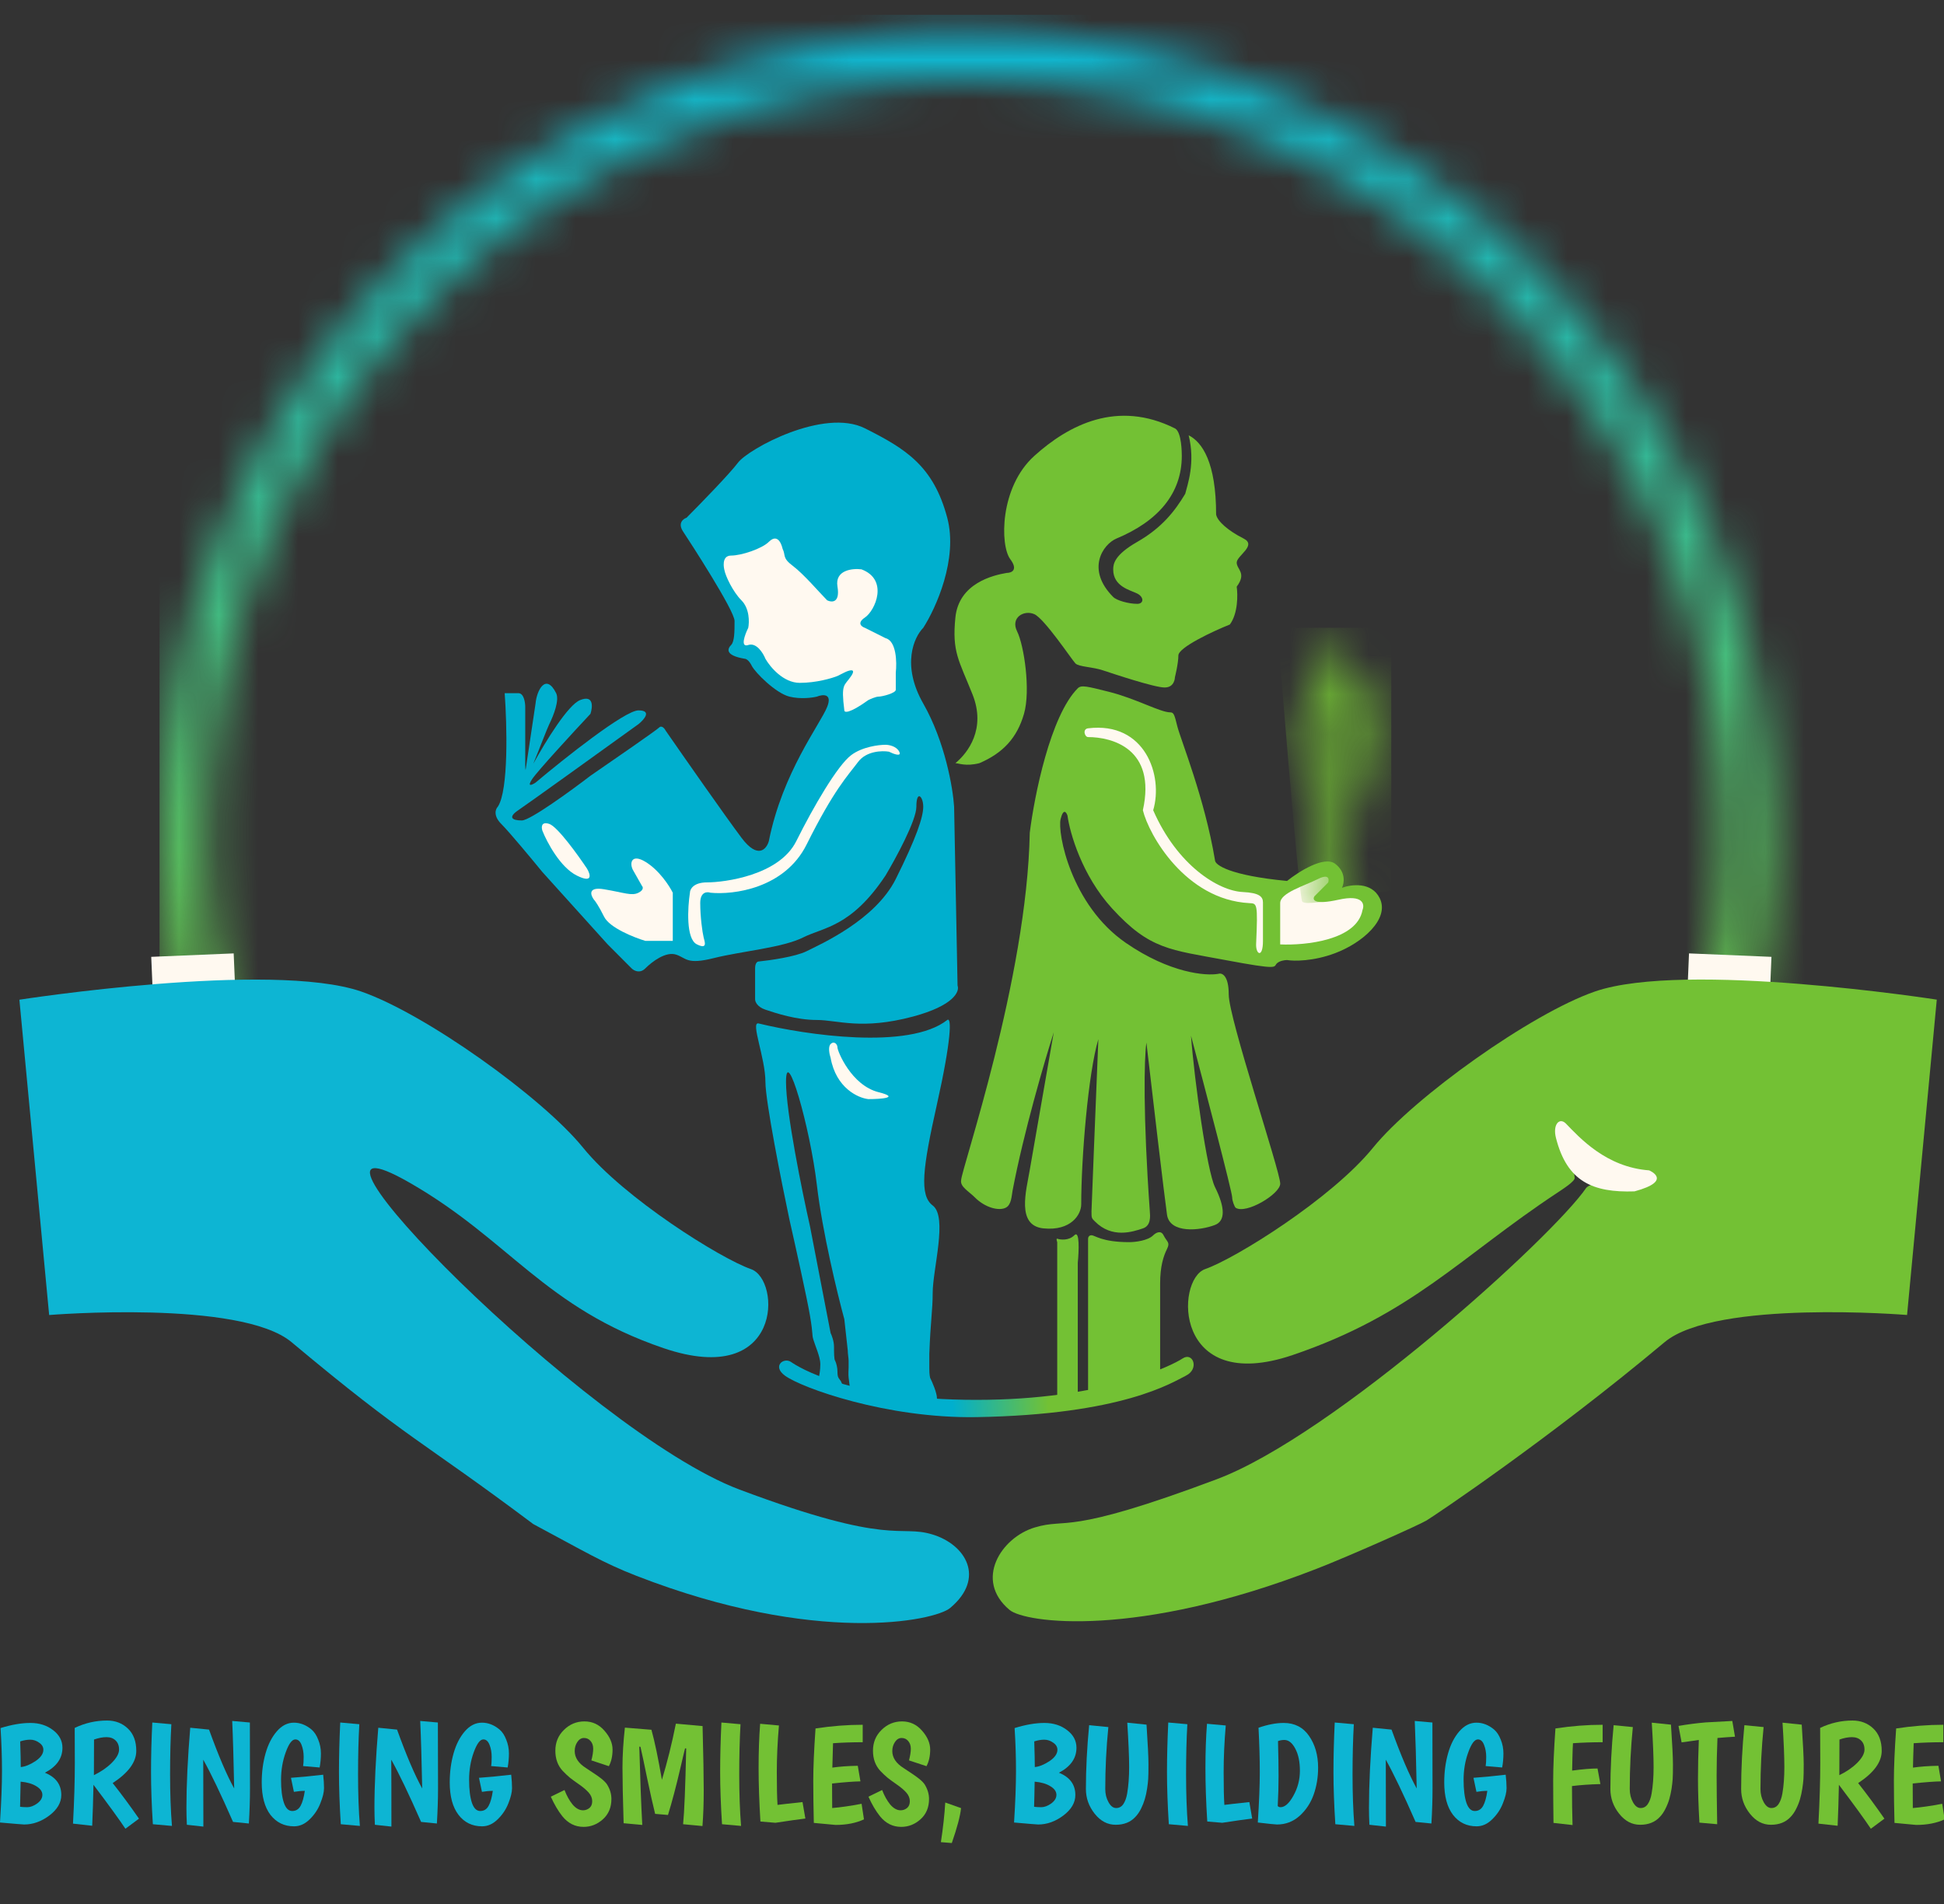 <svg width="49" height="48" viewBox="0 0 49 48" fill="none" xmlns="http://www.w3.org/2000/svg">
<rect x="0" y="0" width="49" height="48" fill="#333333" stroke="none"/>
<g clip-path="url(#clip0_199_2361)">
<mask id="mask0_199_2361" style="mask-type:alpha" maskUnits="userSpaceOnUse" x="4" y="0" width="41" height="40">
<path fill-rule="evenodd" clip-rule="evenodd" d="M24.341 38.58C34.896 38.58 43.452 31.733 43.452 21.148C43.452 10.563 34.896 1.982 24.341 1.982C13.786 1.982 5.229 10.563 5.229 21.148C5.229 31.733 13.786 38.58 24.341 38.58ZM24.687 39.447C35.91 39.447 44.663 32.404 44.663 21.148C44.663 9.893 35.565 0.768 24.341 0.768C13.117 0.768 4.019 9.893 4.019 21.148C4.019 32.404 13.463 39.447 24.687 39.447Z" fill="black"/>
</mask>
<g mask="url(#mask0_199_2361)">
<rect x="4.521" y="0.874" width="40.846" height="28.323" fill="url(#paint0_linear_199_2361)" stroke="url(#paint1_linear_199_2361)"/>
</g>
<path d="M17.217 13.399C17.079 13.191 17.217 13.081 17.304 13.053C17.65 12.706 18.393 11.942 18.601 11.665C18.86 11.318 20.763 10.277 21.801 10.798C22.838 11.318 23.53 11.752 23.876 13.053C24.153 14.093 23.588 15.336 23.271 15.828C23.04 16.059 22.717 16.764 23.271 17.736C23.824 18.707 24.02 19.875 24.049 20.337L24.136 24.847C24.193 24.992 24.049 25.35 23.011 25.628C21.714 25.974 21.109 25.714 20.59 25.714C20.071 25.714 19.552 25.541 19.293 25.454C19.085 25.385 19.033 25.252 19.033 25.194V24.413C19.033 24.275 19.091 24.24 19.12 24.24C19.408 24.211 20.054 24.119 20.331 23.98C20.677 23.806 22.06 23.199 22.579 22.159C23.098 21.118 23.271 20.598 23.271 20.337C23.271 20.077 23.098 19.904 23.098 20.337C23.098 20.684 22.579 21.638 22.32 22.072C21.455 23.373 20.763 23.373 20.244 23.633C19.725 23.893 18.688 23.98 17.996 24.153C17.304 24.327 17.304 24.153 17.044 24.067C16.785 23.98 16.439 24.24 16.266 24.413C16.128 24.552 15.978 24.471 15.92 24.413L15.315 23.806L13.672 21.985C13.412 21.667 12.842 20.979 12.634 20.771C12.427 20.563 12.49 20.395 12.548 20.337C12.824 19.921 12.778 18.256 12.721 17.475H13.066C13.205 17.475 13.239 17.707 13.239 17.822V19.297C13.239 19.346 13.243 19.384 13.248 19.412L13.499 17.736C13.528 17.404 13.758 16.955 14.018 17.475C14.104 17.649 13.956 18.032 13.845 18.256C13.794 18.357 13.597 18.877 13.441 19.256C13.765 18.669 14.318 17.771 14.623 17.649C14.969 17.51 14.94 17.822 14.883 17.996C14.45 18.458 13.551 19.435 13.412 19.643C13.274 19.852 13.412 19.788 13.499 19.73C14.22 19.123 15.747 17.909 16.093 17.909C16.439 17.909 16.237 18.14 16.093 18.256C15.171 18.921 13.274 20.285 13.066 20.424C12.807 20.598 12.893 20.684 13.153 20.684C13.361 20.684 14.393 19.933 14.883 19.557C15.43 19.181 16.543 18.412 16.612 18.343C16.681 18.273 16.756 18.372 16.785 18.429C17.246 19.094 18.272 20.563 18.688 21.118C19.103 21.673 19.322 21.407 19.379 21.205C19.725 19.47 20.677 18.256 20.849 17.822C20.988 17.475 20.734 17.504 20.59 17.562C20.475 17.591 20.175 17.631 19.898 17.562C19.552 17.475 19.033 16.955 18.947 16.782C18.878 16.643 18.803 16.608 18.774 16.608C18.255 16.521 18.342 16.348 18.428 16.261C18.515 16.175 18.515 15.914 18.515 15.654C18.515 15.394 17.39 13.66 17.217 13.399Z" fill="#00AFCE"/>
<path d="M23.876 25.714C22.908 26.477 20.302 26.09 19.12 25.801C18.91 25.752 19.293 26.668 19.293 27.275C19.293 27.761 19.696 29.79 19.898 30.744C20.042 31.38 20.348 32.756 20.417 33.173C20.504 33.693 20.457 33.625 20.504 33.78C20.548 33.928 20.677 34.213 20.677 34.387C20.677 34.502 20.659 34.751 20.59 34.82C20.504 34.907 21.022 34.994 21.195 35.081C21.334 35.15 21.253 34.936 21.195 34.82C21.138 34.734 21.109 34.734 21.109 34.578C21.109 34.48 21.08 34.364 21.051 34.306C21.022 34.277 21.022 34.092 21.022 33.953C21.022 33.814 20.965 33.664 20.936 33.606L20.417 30.918C20.215 30.022 19.812 28.038 19.812 27.275C19.812 26.321 20.417 28.403 20.59 29.877C20.728 31.056 21.109 32.623 21.282 33.259L21.368 34.04C21.368 34.127 21.39 34.236 21.39 34.306C21.39 34.358 21.39 34.426 21.39 34.476C21.39 34.476 21.379 34.663 21.39 34.731C21.41 34.861 21.475 35.497 21.475 35.157C21.475 35.33 21.559 35.098 21.628 35.167C21.714 35.254 22.925 35.514 23.357 35.514C23.79 35.514 23.617 35.427 23.617 35.254C23.617 35.115 23.502 34.849 23.444 34.734C23.424 34.646 23.424 34.545 23.424 34.476C23.424 34.391 23.424 34.42 23.424 34.391C23.424 34.322 23.424 34.315 23.424 34.221C23.424 34.136 23.424 34.221 23.424 34.136C23.453 33.326 23.509 33.029 23.509 32.603C23.509 31.99 23.893 30.679 23.509 30.39C23.17 30.135 23.255 29.454 23.617 27.837C23.979 26.219 23.991 25.628 23.876 25.714Z" fill="#00AFCE"/>
<path d="M13.845 20.771C13.637 20.702 13.643 20.858 13.672 20.944C13.787 21.233 14.121 21.864 14.537 22.072C14.952 22.28 14.883 22.043 14.796 21.898C14.565 21.552 14.052 20.84 13.845 20.771Z" fill="#FFF9F0"/>
<path d="M15.228 22.419C14.813 22.349 14.883 22.563 14.969 22.679C14.998 22.708 15.09 22.835 15.228 23.113C15.367 23.39 15.978 23.633 16.266 23.72H16.958V22.506C16.872 22.332 16.612 21.933 16.266 21.725C15.92 21.517 15.864 21.753 15.95 21.926L16.18 22.332C16.209 22.361 16.232 22.436 16.093 22.506C15.92 22.592 15.747 22.506 15.228 22.419Z" fill="#FFF9F0"/>
<path d="M17.563 23.806C17.84 23.945 17.765 23.748 17.736 23.633C17.704 23.504 17.65 23.113 17.65 22.766C17.65 22.48 17.823 22.477 17.909 22.506C18.486 22.563 19.777 22.401 20.331 21.291C21.022 19.904 21.368 19.557 21.628 19.21C21.835 18.932 22.233 18.921 22.406 18.95C22.521 19.008 22.735 19.088 22.666 18.95C22.596 18.811 22.406 18.776 22.32 18.776C22.147 18.776 21.732 18.828 21.455 19.037C21.109 19.297 20.504 20.337 20.071 21.205C19.639 22.072 18.255 22.245 17.823 22.245C17.477 22.245 17.39 22.419 17.39 22.506C17.333 22.881 17.287 23.668 17.563 23.806Z" fill="#FFF9F0"/>
<path d="M20.936 26.321C20.867 26.391 20.907 26.581 20.936 26.668C21.074 27.431 21.628 27.68 21.887 27.709C22.204 27.709 22.7 27.674 22.147 27.535C21.455 27.362 21.109 26.495 21.109 26.408C21.109 26.321 21.022 26.235 20.936 26.321Z" fill="#FFF9F0"/>
<path d="M18.86 15.828C18.889 15.683 18.895 15.342 18.688 15.134C18.48 14.926 18.284 14.527 18.255 14.353C18.255 14.353 18.169 14.006 18.428 14.006C18.688 14.006 19.206 13.833 19.379 13.66C19.639 13.399 19.725 13.833 19.725 13.833C19.812 14.006 19.708 14.059 19.985 14.267C20.261 14.475 20.648 14.931 20.849 15.134C20.965 15.192 21.178 15.203 21.109 14.787C21.04 14.371 21.484 14.324 21.714 14.353C22.406 14.614 22.06 15.394 21.801 15.568C21.593 15.706 21.714 15.799 21.801 15.828L22.32 16.088C22.596 16.157 22.608 16.695 22.579 16.955V17.389C22.579 17.475 22.233 17.562 22.147 17.562C22.078 17.562 21.945 17.62 21.887 17.649C21.403 17.996 21.282 17.967 21.282 17.909C21.195 17.215 21.282 17.302 21.455 17.042C21.593 16.834 21.397 16.897 21.282 16.955L21.109 17.042C20.965 17.1 20.573 17.215 20.158 17.215C19.743 17.215 19.408 16.811 19.293 16.608C19.235 16.464 19.068 16.192 18.86 16.261C18.653 16.331 18.774 16.001 18.86 15.828Z" fill="#FFF9F0"/>
<path d="M25.956 20.994C25.887 24.672 24.226 29.493 24.226 29.754C24.198 29.919 24.413 30.028 24.572 30.187C24.831 30.447 25.177 30.534 25.35 30.447C25.494 30.375 25.497 30.155 25.523 30.014C25.8 28.557 26.33 26.747 26.561 26.024L25.956 29.493C25.869 30.014 25.61 30.898 26.302 30.968C26.993 31.037 27.253 30.621 27.253 30.361C27.253 29.209 27.426 27.065 27.685 26.198C27.628 27.614 27.512 30.465 27.512 30.534C27.512 30.708 27.512 30.708 27.599 30.794C28.031 31.228 28.55 31.055 28.809 30.968C29.017 30.898 28.991 30.656 28.982 30.534C28.809 28.106 28.838 26.689 28.896 26.285C29.04 27.528 29.346 30.135 29.415 30.621C29.484 31.107 30.251 31.026 30.625 30.881C30.885 30.781 30.885 30.447 30.625 29.927C30.427 29.53 30.107 27.267 30.02 26.111C30.366 27.412 31.058 30.049 31.058 30.187C31.058 30.274 31.116 30.419 31.144 30.447C31.404 30.621 32.269 30.101 32.269 29.84C32.269 29.528 30.971 25.678 30.971 25.07C30.971 24.585 30.798 24.521 30.712 24.55C30.395 24.608 29.484 24.533 28.377 23.77C26.993 22.816 26.648 20.994 26.734 20.648C26.803 20.37 26.878 20.474 26.907 20.561C26.965 20.994 27.27 22.07 28.031 22.902C28.982 23.943 29.501 23.943 30.885 24.203C32.269 24.463 32.096 24.377 32.182 24.29C32.251 24.221 32.384 24.203 32.441 24.203C32.614 24.232 33.099 24.238 33.652 24.03C34.344 23.77 35.036 23.163 34.776 22.642C34.569 22.226 34.056 22.295 33.825 22.382C33.883 22.266 33.929 21.983 33.652 21.775C33.375 21.567 32.73 21.977 32.441 22.209C30.989 22.07 30.625 21.804 30.625 21.688C30.366 20.127 29.761 18.653 29.674 18.306C29.605 18.029 29.588 17.959 29.501 17.959C29.242 17.959 28.637 17.612 27.945 17.439C27.391 17.3 27.253 17.265 27.166 17.352C26.474 18.046 26.071 20.069 25.956 20.994Z" fill="#73C134"/>
<path d="M27.08 31.141C26.942 31.28 26.734 31.257 26.648 31.228C26.62 31.22 26.636 31.283 26.648 31.315V35.217L26.561 35.477L27.166 35.217V31.835C27.195 31.546 27.218 31.002 27.08 31.141Z" fill="#73C134"/>
<path d="M27.512 31.141C27.443 31.141 27.426 31.199 27.426 31.228V35.391L29.242 34.87V32.355C29.242 31.922 29.328 31.662 29.415 31.488C29.501 31.315 29.415 31.315 29.328 31.141C29.259 31.002 29.127 31.083 29.069 31.141C28.93 31.28 28.608 31.315 28.463 31.315C27.772 31.315 27.599 31.141 27.512 31.141Z" fill="#73C134"/>
<path d="M29.356 17.332C29.615 17.332 29.615 17.072 29.615 17.072C29.615 17.072 29.702 16.725 29.702 16.524C29.702 16.323 30.566 15.917 30.999 15.744C31.206 15.466 31.201 14.992 31.172 14.79C31.431 14.443 31.172 14.356 31.172 14.183C31.172 14.009 31.691 13.749 31.345 13.576C30.968 13.387 30.682 13.142 30.653 12.969C30.653 11.668 30.307 11.147 29.961 10.974C30.134 11.668 29.932 12.217 29.875 12.448C29.615 12.882 29.291 13.303 28.664 13.662C28.094 13.989 28.059 14.213 28.059 14.356C28.059 14.79 28.491 14.876 28.664 14.963C28.837 15.05 28.837 15.223 28.664 15.223C28.445 15.223 28.145 15.137 28.059 15.05C27.367 14.356 27.798 13.72 28.145 13.575C29.183 13.142 29.788 12.448 29.788 11.494C29.788 11.436 29.788 10.887 29.615 10.8C28.162 10.072 26.934 10.714 26.07 11.494C25.195 12.283 25.205 13.749 25.464 14.096C25.672 14.373 25.493 14.443 25.378 14.443C25.032 14.501 24.167 14.703 24.081 15.57C23.994 16.437 24.167 16.639 24.513 17.506C24.859 18.373 24.398 18.98 24.081 19.24C24.167 19.24 24.34 19.327 24.686 19.24C25.291 18.98 25.637 18.595 25.81 17.998C25.983 17.402 25.81 16.264 25.637 15.917C25.464 15.57 25.81 15.369 26.07 15.483C26.329 15.598 27.021 16.639 27.107 16.725C27.194 16.812 27.54 16.812 27.799 16.899C28.059 16.985 29.096 17.332 29.356 17.332Z" fill="#73C134"/>
<path d="M32.268 23.809V22.768C32.268 22.508 32.873 22.335 33.219 22.161C33.496 22.023 33.507 22.161 33.478 22.248L33.132 22.595C33.075 22.682 33.115 22.82 33.738 22.682C34.36 22.543 34.401 22.797 34.343 22.942C34.205 23.705 32.902 23.838 32.268 23.809Z" fill="#FFF9F0"/>
<path d="M28.807 20.426C29.153 18.865 28.019 18.582 27.426 18.582C27.341 18.582 27.278 18.379 27.426 18.361C28.867 18.185 29.326 19.559 29.067 20.426C29.672 21.814 30.71 22.459 31.325 22.488C31.747 22.508 31.834 22.608 31.834 22.751L31.834 23.722C31.834 24.156 31.656 24.071 31.661 23.809C31.708 22.751 31.685 22.779 31.488 22.768C29.877 22.68 28.956 21.044 28.807 20.426Z" fill="#FFF9F0"/>
<mask id="mask1_199_2361" style="mask-type:alpha" maskUnits="userSpaceOnUse" x="32" y="16" width="3" height="8">
<path d="M33.374 22.28C33.517 21.396 33.434 20.746 33.374 20.531H34.002C33.822 20.715 33.912 21.544 34.002 22.28C34.074 22.869 33.912 23.078 33.822 23.108C33.613 23.201 33.23 23.164 33.374 22.28Z" fill="#18B6C2"/>
<path d="M34.002 20.439H33.374C33.344 20.439 33.284 20.421 33.284 20.347C33.284 20.273 33.344 20.255 33.374 20.255H34.002C34.032 20.255 34.092 20.273 34.092 20.347C34.092 20.421 34.032 20.439 34.002 20.439Z" fill="#18B6C2"/>
<path d="M34.181 20.071H33.194C33.194 19.979 33.158 19.795 33.015 19.795C32.871 19.795 32.895 19.611 32.925 19.519H34.451C34.48 19.611 34.504 19.795 34.361 19.795C34.217 19.795 34.181 19.979 34.181 20.071Z" fill="#18B6C2"/>
<path d="M32.746 19.335C32.746 19.408 32.806 19.427 32.835 19.427H34.54C34.57 19.427 34.63 19.408 34.63 19.335C34.63 19.261 34.57 19.242 34.54 19.242H32.835C32.806 19.242 32.746 19.261 32.746 19.335Z" fill="#18B6C2"/>
<path d="M33.822 17.954L33.733 18.046C33.23 18.488 33.224 18.905 33.284 19.058C32.835 18.874 32.387 18.23 33.105 17.678C33.679 17.236 33.763 16.819 33.733 16.665C34.451 17.181 34.391 17.862 34.271 18.138C34.415 18.138 34.451 17.831 34.451 17.678L34.54 17.862C34.756 18.745 34.211 19.028 33.912 19.058C34.127 18.69 33.942 18.169 33.822 17.954Z" fill="#18B6C2"/>
<path d="M33.194 16.205C33.493 16.328 33.858 16.776 32.925 17.586C33.164 17.34 33.553 16.72 33.194 16.205Z" fill="#18B6C2"/>
<path d="M33.374 22.28C33.517 21.396 33.434 20.746 33.374 20.531H34.002C33.822 20.715 33.912 21.544 34.002 22.28C34.074 22.869 33.912 23.078 33.822 23.108C33.613 23.201 33.23 23.164 33.374 22.28Z" stroke="#18B6C2" stroke-width="0.1"/>
<path d="M34.002 20.439H33.374C33.344 20.439 33.284 20.421 33.284 20.347C33.284 20.273 33.344 20.255 33.374 20.255H34.002C34.032 20.255 34.092 20.273 34.092 20.347C34.092 20.421 34.032 20.439 34.002 20.439Z" stroke="#18B6C2" stroke-width="0.1"/>
<path d="M34.181 20.071H33.194C33.194 19.979 33.158 19.795 33.015 19.795C32.871 19.795 32.895 19.611 32.925 19.519H34.451C34.48 19.611 34.504 19.795 34.361 19.795C34.217 19.795 34.181 19.979 34.181 20.071Z" stroke="#18B6C2" stroke-width="0.1"/>
<path d="M32.746 19.335C32.746 19.408 32.806 19.427 32.835 19.427H34.54C34.57 19.427 34.63 19.408 34.63 19.335C34.63 19.261 34.57 19.242 34.54 19.242H32.835C32.806 19.242 32.746 19.261 32.746 19.335Z" stroke="#18B6C2" stroke-width="0.1"/>
<path d="M33.822 17.954L33.733 18.046C33.23 18.488 33.224 18.905 33.284 19.058C32.835 18.874 32.387 18.23 33.105 17.678C33.679 17.236 33.763 16.819 33.733 16.665C34.451 17.181 34.391 17.862 34.271 18.138C34.415 18.138 34.451 17.831 34.451 17.678L34.54 17.862C34.756 18.745 34.211 19.028 33.912 19.058C34.127 18.69 33.942 18.169 33.822 17.954Z" stroke="#18B6C2" stroke-width="0.1"/>
<path d="M33.194 16.205C33.493 16.328 33.858 16.776 32.925 17.586C33.164 17.34 33.553 16.72 33.194 16.205Z" stroke="#18B6C2" stroke-width="0.1"/>
</mask>
<g mask="url(#mask1_199_2361)">
<path d="M32.196 15.826H35.068V22.453L33.812 22.638C33.473 22.712 32.914 22.822 32.824 22.73C32.735 22.638 32.196 15.826 32.196 15.826Z" fill="#73C134"/>
</g>
<path d="M24.612 35.291C21.409 35.291 20.115 34.458 19.937 34.335C19.759 34.212 19.453 34.436 19.786 34.681C20.203 34.988 22.35 35.764 24.612 35.726C28.298 35.665 29.545 34.853 29.892 34.681C30.24 34.509 30.067 34.074 29.807 34.248C29.547 34.422 27.816 35.291 24.612 35.291Z" fill="url(#paint2_linear_199_2361)"/>
<path d="M42.552 24.535L44.63 24.622" stroke="#FFF9F0"/>
<path d="M26.081 38.508C26.927 38.253 26.817 38.739 30.672 37.291C33.62 36.183 39.137 31.186 39.984 29.944C40.111 29.806 40.634 29.794 40.041 29.653C39.976 29.658 39.593 28.96 39.691 29.698C39.691 29.783 39.426 29.955 39.244 30.076C36.82 31.678 35.59 33.14 32.585 34.16C29.581 35.181 29.618 32.258 30.379 31.993C31.14 31.729 33.575 30.209 34.608 28.934C35.642 27.66 38.597 25.55 40.202 24.996C42.468 24.214 48.818 25.201 48.818 25.201L48.069 33.151C48.069 33.151 43.248 32.756 41.958 33.836C39.017 36.298 36.141 38.221 35.953 38.334C35.765 38.446 34.034 39.22 33.182 39.551C28.65 41.316 25.835 40.913 25.447 40.587C24.547 39.834 25.234 38.762 26.081 38.508Z" fill="#73C134"/>
<path d="M3.833 24.622L5.911 24.535" stroke="#FFF9F0"/>
<path d="M23.498 38.683C22.652 38.428 22.491 39 18.636 37.551C14.781 36.103 6.458 27.599 10.325 29.816C12.845 31.261 13.727 32.968 16.731 33.989C19.736 35.009 19.69 32.259 18.929 31.995C18.167 31.73 15.733 30.21 14.699 28.936C13.666 27.661 10.71 25.552 9.105 24.997C6.839 24.215 0.489 25.203 0.489 25.203L1.239 33.152C1.239 33.152 6.06 32.757 7.35 33.837C10.29 36.299 10.589 36.283 13.441 38.422C14.712 39.1 15.187 39.395 16.039 39.726C20.571 41.491 23.561 40.864 23.949 40.538C24.849 39.785 24.345 38.937 23.498 38.683Z" fill="#0DB5D3"/>
<path d="M39.471 28.327C39.309 28.16 39.132 28.346 39.219 28.687C39.499 29.792 40.151 30.069 41.198 30.035C42.191 29.767 41.572 29.506 41.567 29.505C40.486 29.425 39.821 28.687 39.471 28.327Z" fill="#FFF9F0"/>
<path d="M47.752 45.956C47.742 45.58 47.737 45.224 47.737 44.888C47.737 44.551 47.756 44.114 47.794 43.575C48.2 43.513 48.597 43.482 48.983 43.482V43.922C48.715 43.922 48.466 43.931 48.236 43.947C48.226 44.214 48.22 44.419 48.218 44.562C48.398 44.536 48.612 44.52 48.859 44.516L48.926 44.909C48.767 44.911 48.529 44.929 48.211 44.962C48.211 45.248 48.212 45.455 48.214 45.581C48.421 45.564 48.668 45.529 48.955 45.474L49.016 45.867C48.814 45.96 48.575 46.007 48.3 46.007L47.752 45.956Z" fill="#73C134"/>
<path d="M45.835 45.974C45.866 45.402 45.881 44.892 45.881 44.444C45.881 43.996 45.88 43.702 45.878 43.561C46.139 43.437 46.411 43.375 46.693 43.375C46.902 43.375 47.076 43.442 47.217 43.575C47.359 43.709 47.43 43.897 47.43 44.14C47.43 44.422 47.232 44.692 46.836 44.952C47.051 45.224 47.272 45.523 47.498 45.849L47.156 46.103C47.006 45.877 46.738 45.507 46.351 44.995C46.344 45.362 46.333 45.706 46.319 46.028L45.835 45.974ZM46.362 44.752C46.538 44.668 46.687 44.566 46.811 44.444C46.934 44.32 46.996 44.208 46.996 44.108C46.996 44.008 46.966 43.931 46.907 43.876C46.85 43.821 46.774 43.794 46.679 43.794C46.584 43.794 46.479 43.814 46.365 43.854C46.365 44.257 46.364 44.556 46.362 44.752Z" fill="#73C134"/>
<path d="M44.374 45.102C44.374 45.226 44.402 45.337 44.456 45.434C44.511 45.532 44.575 45.581 44.649 45.581C44.725 45.581 44.785 45.548 44.83 45.481C44.875 45.414 44.907 45.326 44.926 45.216C44.96 45.023 44.976 44.8 44.976 44.548C44.976 44.293 44.961 43.92 44.93 43.429L45.414 43.479C45.447 43.97 45.464 44.303 45.464 44.48C45.464 44.656 45.462 44.78 45.457 44.852C45.452 44.921 45.443 45.002 45.428 45.095C45.414 45.188 45.395 45.275 45.371 45.356C45.348 45.437 45.316 45.518 45.275 45.599C45.235 45.68 45.188 45.749 45.133 45.806C45.012 45.937 44.847 46.003 44.638 46.003C44.431 46.003 44.255 45.91 44.108 45.724C43.96 45.538 43.887 45.331 43.887 45.102C43.887 44.599 43.914 44.063 43.969 43.493L44.453 43.54C44.401 44.062 44.374 44.582 44.374 45.102Z" fill="#73C134"/>
<path d="M42.835 45.949C42.811 45.527 42.799 45.16 42.799 44.848C42.799 44.533 42.806 44.206 42.82 43.865L42.386 43.926L42.308 43.511C42.54 43.471 42.77 43.441 42.998 43.422L43.664 43.386L43.732 43.783C43.601 43.79 43.454 43.801 43.29 43.815C43.276 44.158 43.269 44.473 43.269 44.759C43.269 45.045 43.274 45.455 43.283 45.989L42.835 45.949Z" fill="#73C134"/>
<path d="M41.079 45.102C41.079 45.226 41.106 45.337 41.16 45.434C41.215 45.532 41.279 45.581 41.353 45.581C41.429 45.581 41.489 45.548 41.534 45.481C41.58 45.414 41.611 45.326 41.63 45.216C41.664 45.023 41.68 44.8 41.68 44.548C41.68 44.293 41.665 43.92 41.634 43.429L42.118 43.479C42.151 43.97 42.168 44.303 42.168 44.48C42.168 44.656 42.166 44.78 42.161 44.852C42.156 44.921 42.147 45.002 42.133 45.095C42.118 45.188 42.099 45.275 42.076 45.356C42.052 45.437 42.02 45.518 41.979 45.599C41.939 45.68 41.892 45.749 41.837 45.806C41.716 45.937 41.551 46.003 41.342 46.003C41.136 46.003 40.959 45.91 40.812 45.724C40.664 45.538 40.591 45.331 40.591 45.102C40.591 44.599 40.618 44.063 40.673 43.493L41.157 43.54C41.105 44.062 41.079 44.582 41.079 45.102Z" fill="#73C134"/>
<path d="M40.396 43.482V43.922C40.13 43.922 39.88 43.931 39.648 43.947C39.643 44.016 39.638 44.139 39.634 44.315C39.631 44.489 39.629 44.597 39.627 44.637C39.892 44.602 40.106 44.584 40.267 44.584L40.339 44.977C40.073 44.984 39.834 45.001 39.623 45.027C39.623 45.399 39.628 45.726 39.637 46.01L39.157 45.956C39.152 45.57 39.149 45.212 39.149 44.88C39.149 44.549 39.168 44.114 39.206 43.575C39.612 43.513 40.009 43.482 40.396 43.482Z" fill="#73C134"/>
<path d="M37.447 44.523C37.456 44.475 37.461 44.398 37.461 44.29C37.461 44.181 37.443 44.081 37.407 43.99C37.372 43.897 37.32 43.851 37.251 43.851C37.168 43.851 37.087 43.959 37.009 44.176C36.93 44.391 36.891 44.622 36.891 44.87C36.891 45.115 36.915 45.308 36.962 45.449C37.01 45.587 37.08 45.656 37.172 45.656C37.265 45.656 37.335 45.613 37.383 45.527C37.43 45.442 37.466 45.315 37.489 45.148C37.404 45.148 37.312 45.157 37.215 45.173L37.14 44.819C37.356 44.805 37.627 44.779 37.952 44.741C37.966 44.865 37.974 44.978 37.974 45.081C37.974 45.183 37.943 45.31 37.881 45.463C37.822 45.616 37.731 45.75 37.61 45.867C37.492 45.984 37.361 46.042 37.219 46.042C36.972 46.042 36.774 45.946 36.624 45.753C36.477 45.56 36.403 45.287 36.403 44.934C36.403 44.674 36.435 44.431 36.499 44.205C36.563 43.978 36.658 43.792 36.784 43.647C36.91 43.502 37.054 43.429 37.215 43.429C37.372 43.429 37.519 43.486 37.657 43.6C37.728 43.66 37.785 43.746 37.828 43.858C37.873 43.968 37.895 44.083 37.895 44.205C37.895 44.326 37.885 44.444 37.863 44.559L37.447 44.523Z" fill="#0DB5D3"/>
<path d="M36.105 43.425L36.108 45.088C36.108 45.362 36.099 45.656 36.08 45.971L35.681 45.931C35.375 45.233 35.124 44.71 34.93 44.362C34.932 44.715 34.933 45.277 34.933 46.049L34.517 46.003C34.509 45.855 34.506 45.712 34.506 45.574C34.506 44.997 34.538 44.325 34.602 43.557L35.075 43.604C35.31 44.255 35.522 44.749 35.709 45.088C35.695 44.368 35.678 43.801 35.66 43.386L36.105 43.425Z" fill="#0DB5D3"/>
<path d="M34.124 43.468C34.103 43.845 34.092 44.269 34.092 44.741C34.092 45.213 34.107 45.643 34.138 46.032L33.658 45.989C33.627 45.502 33.611 45.064 33.611 44.673C33.611 44.28 33.622 43.864 33.643 43.425L34.124 43.468Z" fill="#0DB5D3"/>
<path d="M32.356 43.436C32.633 43.436 32.847 43.546 32.997 43.765C33.148 43.984 33.224 44.25 33.224 44.562C33.224 44.803 33.187 45.031 33.111 45.245C33.035 45.457 32.916 45.636 32.755 45.781C32.593 45.924 32.404 45.996 32.188 45.996C32.146 45.996 31.984 45.979 31.704 45.946C31.737 45.433 31.754 45.009 31.754 44.673C31.754 44.337 31.743 43.965 31.722 43.557C31.952 43.477 32.163 43.436 32.356 43.436ZM32.277 45.56C32.386 45.56 32.495 45.463 32.601 45.27C32.711 45.075 32.765 44.865 32.765 44.641C32.765 44.414 32.726 44.228 32.648 44.083C32.572 43.938 32.48 43.865 32.373 43.865C32.316 43.865 32.263 43.874 32.213 43.894C32.223 44.246 32.227 44.543 32.227 44.784C32.227 45.022 32.22 45.271 32.206 45.531C32.223 45.55 32.246 45.56 32.277 45.56Z" fill="#0DB5D3"/>
<path d="M30.43 45.921C30.399 45.43 30.384 44.98 30.384 44.573C30.384 44.163 30.397 43.791 30.423 43.457L30.896 43.5C30.861 43.91 30.843 44.302 30.843 44.676C30.843 45.051 30.849 45.326 30.861 45.502C30.946 45.49 31.156 45.467 31.491 45.431L31.562 45.846C31.384 45.867 31.133 45.903 30.808 45.953L30.43 45.921Z" fill="#0DB5D3"/>
<path d="M29.928 43.468C29.906 43.845 29.896 44.269 29.896 44.741C29.896 45.213 29.911 45.643 29.942 46.032L29.461 45.989C29.43 45.502 29.415 45.064 29.415 44.673C29.415 44.28 29.426 43.864 29.447 43.425L29.928 43.468Z" fill="#0DB5D3"/>
<path d="M27.859 45.102C27.859 45.226 27.886 45.337 27.941 45.434C27.995 45.532 28.059 45.581 28.133 45.581C28.209 45.581 28.27 45.548 28.315 45.481C28.36 45.414 28.392 45.326 28.411 45.216C28.444 45.023 28.461 44.8 28.461 44.548C28.461 44.293 28.445 43.92 28.414 43.429L28.899 43.479C28.932 43.97 28.948 44.303 28.948 44.48C28.948 44.656 28.946 44.78 28.941 44.852C28.937 44.921 28.927 45.002 28.913 45.095C28.899 45.188 28.88 45.275 28.856 45.356C28.832 45.437 28.8 45.518 28.76 45.599C28.719 45.68 28.672 45.749 28.617 45.806C28.496 45.937 28.331 46.003 28.122 46.003C27.916 46.003 27.739 45.91 27.592 45.724C27.445 45.538 27.371 45.331 27.371 45.102C27.371 44.599 27.398 44.063 27.453 43.493L27.937 43.54C27.885 44.062 27.859 44.582 27.859 45.102Z" fill="#0DB5D3"/>
<path d="M25.574 43.565C25.852 43.479 26.102 43.436 26.325 43.436C26.551 43.436 26.742 43.497 26.898 43.618C27.055 43.737 27.133 43.885 27.133 44.062C27.133 44.326 26.986 44.536 26.692 44.691C26.967 44.803 27.105 44.99 27.105 45.252C27.105 45.445 27.004 45.618 26.802 45.77C26.6 45.921 26.389 45.996 26.168 45.996C26.14 45.996 25.937 45.979 25.56 45.946C25.593 45.433 25.609 45.002 25.609 44.651C25.609 44.301 25.598 43.939 25.574 43.565ZM26.653 44.112C26.653 44.04 26.617 43.981 26.546 43.933C26.477 43.883 26.402 43.858 26.322 43.858C26.243 43.858 26.159 43.872 26.069 43.901C26.078 44.187 26.083 44.402 26.083 44.548C26.192 44.538 26.314 44.489 26.45 44.401C26.585 44.311 26.653 44.214 26.653 44.112ZM26.247 45.56C26.325 45.56 26.408 45.529 26.496 45.467C26.584 45.402 26.628 45.33 26.628 45.248C26.628 45.165 26.577 45.092 26.475 45.031C26.373 44.968 26.241 44.93 26.079 44.916C26.075 45.197 26.07 45.408 26.065 45.549C26.108 45.556 26.168 45.56 26.247 45.56Z" fill="#0DB5D3"/>
<path d="M23.826 45.442L24.224 45.583C24.204 45.779 24.127 46.072 23.991 46.463L23.716 46.441C23.77 46.088 23.807 45.755 23.826 45.442Z" fill="#73C134"/>
<path d="M22.912 44.38C22.942 44.263 22.958 44.165 22.958 44.087C22.958 44.008 22.936 43.944 22.894 43.894C22.851 43.841 22.795 43.815 22.726 43.815C22.66 43.815 22.604 43.848 22.559 43.915C22.514 43.982 22.491 44.058 22.491 44.144C22.491 44.311 22.586 44.454 22.776 44.573C22.966 44.697 23.096 44.786 23.164 44.841C23.233 44.896 23.282 44.946 23.31 44.991C23.381 45.108 23.417 45.228 23.417 45.352C23.417 45.567 23.345 45.738 23.2 45.867C23.058 45.993 22.896 46.056 22.716 46.056C22.502 46.056 22.323 45.966 22.178 45.785C22.074 45.654 21.977 45.49 21.89 45.295L22.235 45.127C22.29 45.27 22.357 45.392 22.438 45.492C22.521 45.589 22.609 45.638 22.701 45.638C22.761 45.638 22.814 45.619 22.862 45.581C22.909 45.543 22.933 45.486 22.933 45.409C22.933 45.331 22.903 45.258 22.844 45.191C22.785 45.125 22.705 45.057 22.605 44.988C22.506 44.919 22.428 44.862 22.374 44.819C22.319 44.774 22.259 44.717 22.192 44.648C22.067 44.514 22.004 44.344 22.004 44.137C22.004 43.927 22.076 43.752 22.221 43.611C22.366 43.468 22.538 43.397 22.737 43.397C22.936 43.397 23.104 43.474 23.239 43.629C23.377 43.784 23.446 43.944 23.446 44.108C23.446 44.27 23.415 44.41 23.353 44.526L22.912 44.38Z" fill="#73C134"/>
<path d="M20.513 45.956C20.504 45.58 20.499 45.224 20.499 44.888C20.499 44.551 20.518 44.114 20.556 43.575C20.962 43.513 21.358 43.482 21.745 43.482V43.922C21.477 43.922 21.228 43.931 20.997 43.947C20.988 44.214 20.982 44.419 20.98 44.562C21.16 44.536 21.374 44.52 21.621 44.516L21.688 44.909C21.529 44.911 21.291 44.929 20.973 44.962C20.973 45.248 20.974 45.455 20.976 45.581C21.183 45.564 21.43 45.529 21.717 45.474L21.777 45.867C21.576 45.96 21.337 46.007 21.062 46.007L20.513 45.956Z" fill="#73C134"/>
<path d="M19.167 45.921C19.137 45.43 19.121 44.98 19.121 44.573C19.121 44.163 19.134 43.791 19.16 43.457L19.634 43.5C19.598 43.91 19.58 44.302 19.58 44.676C19.58 45.051 19.586 45.326 19.598 45.502C19.684 45.49 19.894 45.467 20.228 45.431L20.3 45.846C20.122 45.867 19.87 45.903 19.545 45.953L19.167 45.921Z" fill="#73C134"/>
<path d="M18.665 43.468C18.644 43.845 18.633 44.269 18.633 44.741C18.633 45.213 18.648 45.643 18.679 46.032L18.199 45.989C18.168 45.502 18.152 45.064 18.152 44.673C18.152 44.28 18.163 43.864 18.184 43.425L18.665 43.468Z" fill="#73C134"/>
<path d="M15.719 45.964C15.7 45.344 15.69 44.877 15.69 44.562C15.69 44.248 15.711 43.911 15.751 43.554L16.42 43.608C16.503 43.908 16.591 44.328 16.684 44.87C16.817 44.433 16.934 43.962 17.036 43.454L17.709 43.515C17.728 44.251 17.738 44.79 17.738 45.131C17.738 45.469 17.727 45.77 17.706 46.035L17.218 45.989C17.249 45.688 17.275 45.052 17.296 44.08L17.268 44.076C17.244 44.169 17.206 44.328 17.154 44.555C17.045 45.025 16.939 45.425 16.837 45.756L16.513 45.728C16.456 45.499 16.39 45.203 16.314 44.841C16.24 44.476 16.183 44.208 16.143 44.037L16.114 44.033C16.136 44.829 16.16 45.487 16.189 46.007L15.719 45.964Z" fill="#73C134"/>
<path d="M14.906 44.38C14.937 44.263 14.952 44.165 14.952 44.087C14.952 44.008 14.931 43.944 14.888 43.894C14.845 43.841 14.789 43.815 14.72 43.815C14.654 43.815 14.598 43.848 14.553 43.915C14.508 43.982 14.486 44.058 14.486 44.144C14.486 44.311 14.581 44.454 14.77 44.573C14.96 44.697 15.09 44.786 15.159 44.841C15.227 44.896 15.276 44.946 15.304 44.991C15.376 45.108 15.411 45.228 15.411 45.352C15.411 45.567 15.339 45.738 15.194 45.867C15.052 45.993 14.89 46.056 14.71 46.056C14.496 46.056 14.317 45.966 14.172 45.785C14.068 45.654 13.972 45.49 13.884 45.295L14.229 45.127C14.284 45.27 14.351 45.392 14.432 45.492C14.515 45.589 14.603 45.638 14.696 45.638C14.755 45.638 14.808 45.619 14.856 45.581C14.903 45.543 14.927 45.486 14.927 45.409C14.927 45.331 14.897 45.258 14.838 45.191C14.779 45.125 14.699 45.057 14.6 44.988C14.5 44.919 14.423 44.862 14.368 44.819C14.313 44.774 14.253 44.717 14.186 44.648C14.061 44.514 13.998 44.344 13.998 44.137C13.998 43.927 14.07 43.752 14.215 43.611C14.36 43.468 14.532 43.397 14.731 43.397C14.931 43.397 15.098 43.474 15.233 43.629C15.371 43.784 15.44 43.944 15.44 44.108C15.44 44.27 15.409 44.41 15.347 44.526L14.906 44.38Z" fill="#73C134"/>
<path d="M12.379 44.523C12.389 44.475 12.393 44.398 12.393 44.29C12.393 44.181 12.376 44.081 12.34 43.99C12.304 43.897 12.252 43.851 12.183 43.851C12.1 43.851 12.02 43.959 11.941 44.176C11.863 44.391 11.824 44.622 11.824 44.87C11.824 45.115 11.848 45.308 11.895 45.449C11.942 45.587 12.012 45.656 12.105 45.656C12.198 45.656 12.268 45.613 12.315 45.527C12.363 45.442 12.398 45.315 12.422 45.148C12.336 45.148 12.245 45.157 12.148 45.173L12.073 44.819C12.289 44.805 12.56 44.779 12.885 44.741C12.899 44.865 12.906 44.978 12.906 45.081C12.906 45.183 12.875 45.31 12.814 45.463C12.754 45.616 12.664 45.75 12.543 45.867C12.424 45.984 12.294 46.042 12.151 46.042C11.904 46.042 11.706 45.946 11.557 45.753C11.409 45.56 11.336 45.287 11.336 44.934C11.336 44.674 11.368 44.431 11.432 44.205C11.496 43.978 11.591 43.792 11.717 43.647C11.843 43.502 11.986 43.429 12.148 43.429C12.304 43.429 12.452 43.486 12.589 43.6C12.661 43.66 12.717 43.746 12.76 43.858C12.805 43.968 12.828 44.083 12.828 44.205C12.828 44.326 12.817 44.444 12.796 44.559L12.379 44.523Z" fill="#0DB5D3"/>
<path d="M11.037 43.425L11.041 45.088C11.041 45.362 11.031 45.656 11.012 45.971L10.614 45.931C10.307 45.233 10.057 44.71 9.862 44.362C9.865 44.715 9.866 45.277 9.866 46.049L9.449 46.003C9.442 45.855 9.438 45.712 9.438 45.574C9.438 44.997 9.471 44.325 9.535 43.557L10.008 43.604C10.243 44.255 10.454 44.749 10.642 45.088C10.628 44.368 10.611 43.801 10.592 43.386L11.037 43.425Z" fill="#0DB5D3"/>
<path d="M9.057 43.468C9.035 43.845 9.025 44.269 9.025 44.741C9.025 45.213 9.04 45.643 9.071 46.032L8.59 45.989C8.559 45.502 8.544 45.064 8.544 44.673C8.544 44.28 8.555 43.864 8.576 43.425L9.057 43.468Z" fill="#0DB5D3"/>
<path d="M7.64 44.523C7.649 44.475 7.654 44.398 7.654 44.29C7.654 44.181 7.636 44.081 7.601 43.99C7.565 43.897 7.513 43.851 7.444 43.851C7.361 43.851 7.28 43.959 7.202 44.176C7.124 44.391 7.084 44.622 7.084 44.87C7.084 45.115 7.108 45.308 7.156 45.449C7.203 45.587 7.273 45.656 7.366 45.656C7.458 45.656 7.528 45.613 7.576 45.527C7.623 45.442 7.659 45.315 7.683 45.148C7.597 45.148 7.506 45.157 7.408 45.173L7.334 44.819C7.55 44.805 7.82 44.779 8.146 44.741C8.16 44.865 8.167 44.978 8.167 45.081C8.167 45.183 8.136 45.31 8.074 45.463C8.015 45.616 7.925 45.75 7.804 45.867C7.685 45.984 7.554 46.042 7.412 46.042C7.165 46.042 6.967 45.946 6.817 45.753C6.67 45.56 6.597 45.287 6.597 44.934C6.597 44.674 6.629 44.431 6.693 44.205C6.757 43.978 6.852 43.792 6.978 43.647C7.103 43.502 7.247 43.429 7.408 43.429C7.565 43.429 7.712 43.486 7.85 43.6C7.921 43.66 7.978 43.746 8.021 43.858C8.066 43.968 8.089 44.083 8.089 44.205C8.089 44.326 8.078 44.444 8.057 44.559L7.64 44.523Z" fill="#0DB5D3"/>
<path d="M6.298 43.425L6.301 45.088C6.301 45.362 6.292 45.656 6.273 45.971L5.874 45.931C5.568 45.233 5.318 44.71 5.123 44.362C5.125 44.715 5.126 45.277 5.126 46.049L4.71 46.003C4.703 45.855 4.699 45.712 4.699 45.574C4.699 44.997 4.731 44.325 4.795 43.557L5.269 43.604C5.504 44.255 5.715 44.749 5.903 45.088C5.888 44.368 5.872 43.801 5.853 43.386L6.298 43.425Z" fill="#0DB5D3"/>
<path d="M4.319 43.468C4.298 43.845 4.287 44.269 4.287 44.741C4.287 45.213 4.303 45.643 4.334 46.032L3.853 45.989C3.822 45.502 3.807 45.064 3.807 44.673C3.807 44.28 3.817 43.864 3.839 43.425L4.319 43.468Z" fill="#0DB5D3"/>
<path d="M1.84 45.974C1.871 45.402 1.886 44.892 1.886 44.444C1.886 43.996 1.885 43.702 1.883 43.561C2.144 43.437 2.415 43.375 2.698 43.375C2.907 43.375 3.081 43.442 3.221 43.575C3.364 43.709 3.435 43.897 3.435 44.14C3.435 44.422 3.237 44.692 2.84 44.952C3.056 45.224 3.277 45.523 3.503 45.849L3.161 46.103C3.011 45.877 2.743 45.507 2.356 44.995C2.349 45.362 2.338 45.706 2.324 46.028L1.84 45.974ZM2.367 44.752C2.542 44.668 2.692 44.566 2.815 44.444C2.939 44.32 3.001 44.208 3.001 44.108C3.001 44.008 2.971 43.931 2.912 43.876C2.855 43.821 2.779 43.794 2.684 43.794C2.589 43.794 2.484 43.814 2.37 43.854C2.37 44.257 2.369 44.556 2.367 44.752Z" fill="#0DB5D3"/>
<path d="M0.014 43.565C0.292 43.479 0.542 43.436 0.766 43.436C0.991 43.436 1.182 43.497 1.339 43.618C1.495 43.737 1.574 43.885 1.574 44.062C1.574 44.326 1.427 44.536 1.132 44.691C1.408 44.803 1.545 44.99 1.545 45.252C1.545 45.445 1.444 45.618 1.243 45.77C1.041 45.921 0.83 45.996 0.609 45.996C0.58 45.996 0.377 45.979 0 45.946C0.033 45.433 0.05 45.002 0.05 44.651C0.05 44.301 0.038 43.939 0.014 43.565ZM1.093 44.112C1.093 44.04 1.057 43.981 0.986 43.933C0.917 43.883 0.843 43.858 0.762 43.858C0.684 43.858 0.599 43.872 0.509 43.901C0.519 44.187 0.523 44.402 0.523 44.548C0.633 44.538 0.755 44.489 0.89 44.401C1.025 44.311 1.093 44.214 1.093 44.112ZM0.687 45.56C0.766 45.56 0.849 45.529 0.936 45.467C1.024 45.402 1.068 45.33 1.068 45.248C1.068 45.165 1.017 45.092 0.915 45.031C0.813 44.968 0.681 44.93 0.52 44.916C0.515 45.197 0.51 45.408 0.506 45.549C0.548 45.556 0.609 45.56 0.687 45.56Z" fill="#0DB5D3"/>
</g>
<defs>
<linearGradient id="paint0_linear_199_2361" x1="24.944" y1="0.374" x2="24.944" y2="29.698" gradientUnits="userSpaceOnUse">
<stop stop-color="#0DB5D3"/>
<stop offset="1" stop-color="#73C134"/>
</linearGradient>
<linearGradient id="paint1_linear_199_2361" x1="24.944" y1="0.374" x2="24.944" y2="29.698" gradientUnits="userSpaceOnUse">
<stop stop-color="#0DB5D3"/>
<stop offset="1" stop-color="#73C134"/>
</linearGradient>
<linearGradient id="paint2_linear_199_2361" x1="26.43" y1="35.378" x2="24.006" y2="35.465" gradientUnits="userSpaceOnUse">
<stop stop-color="#73C134"/>
<stop offset="1" stop-color="#00AFCE"/>
</linearGradient>
<clipPath id="clip0_199_2361">
<rect width="49" height="48" fill="white"/>
</clipPath>
</defs>
</svg>

